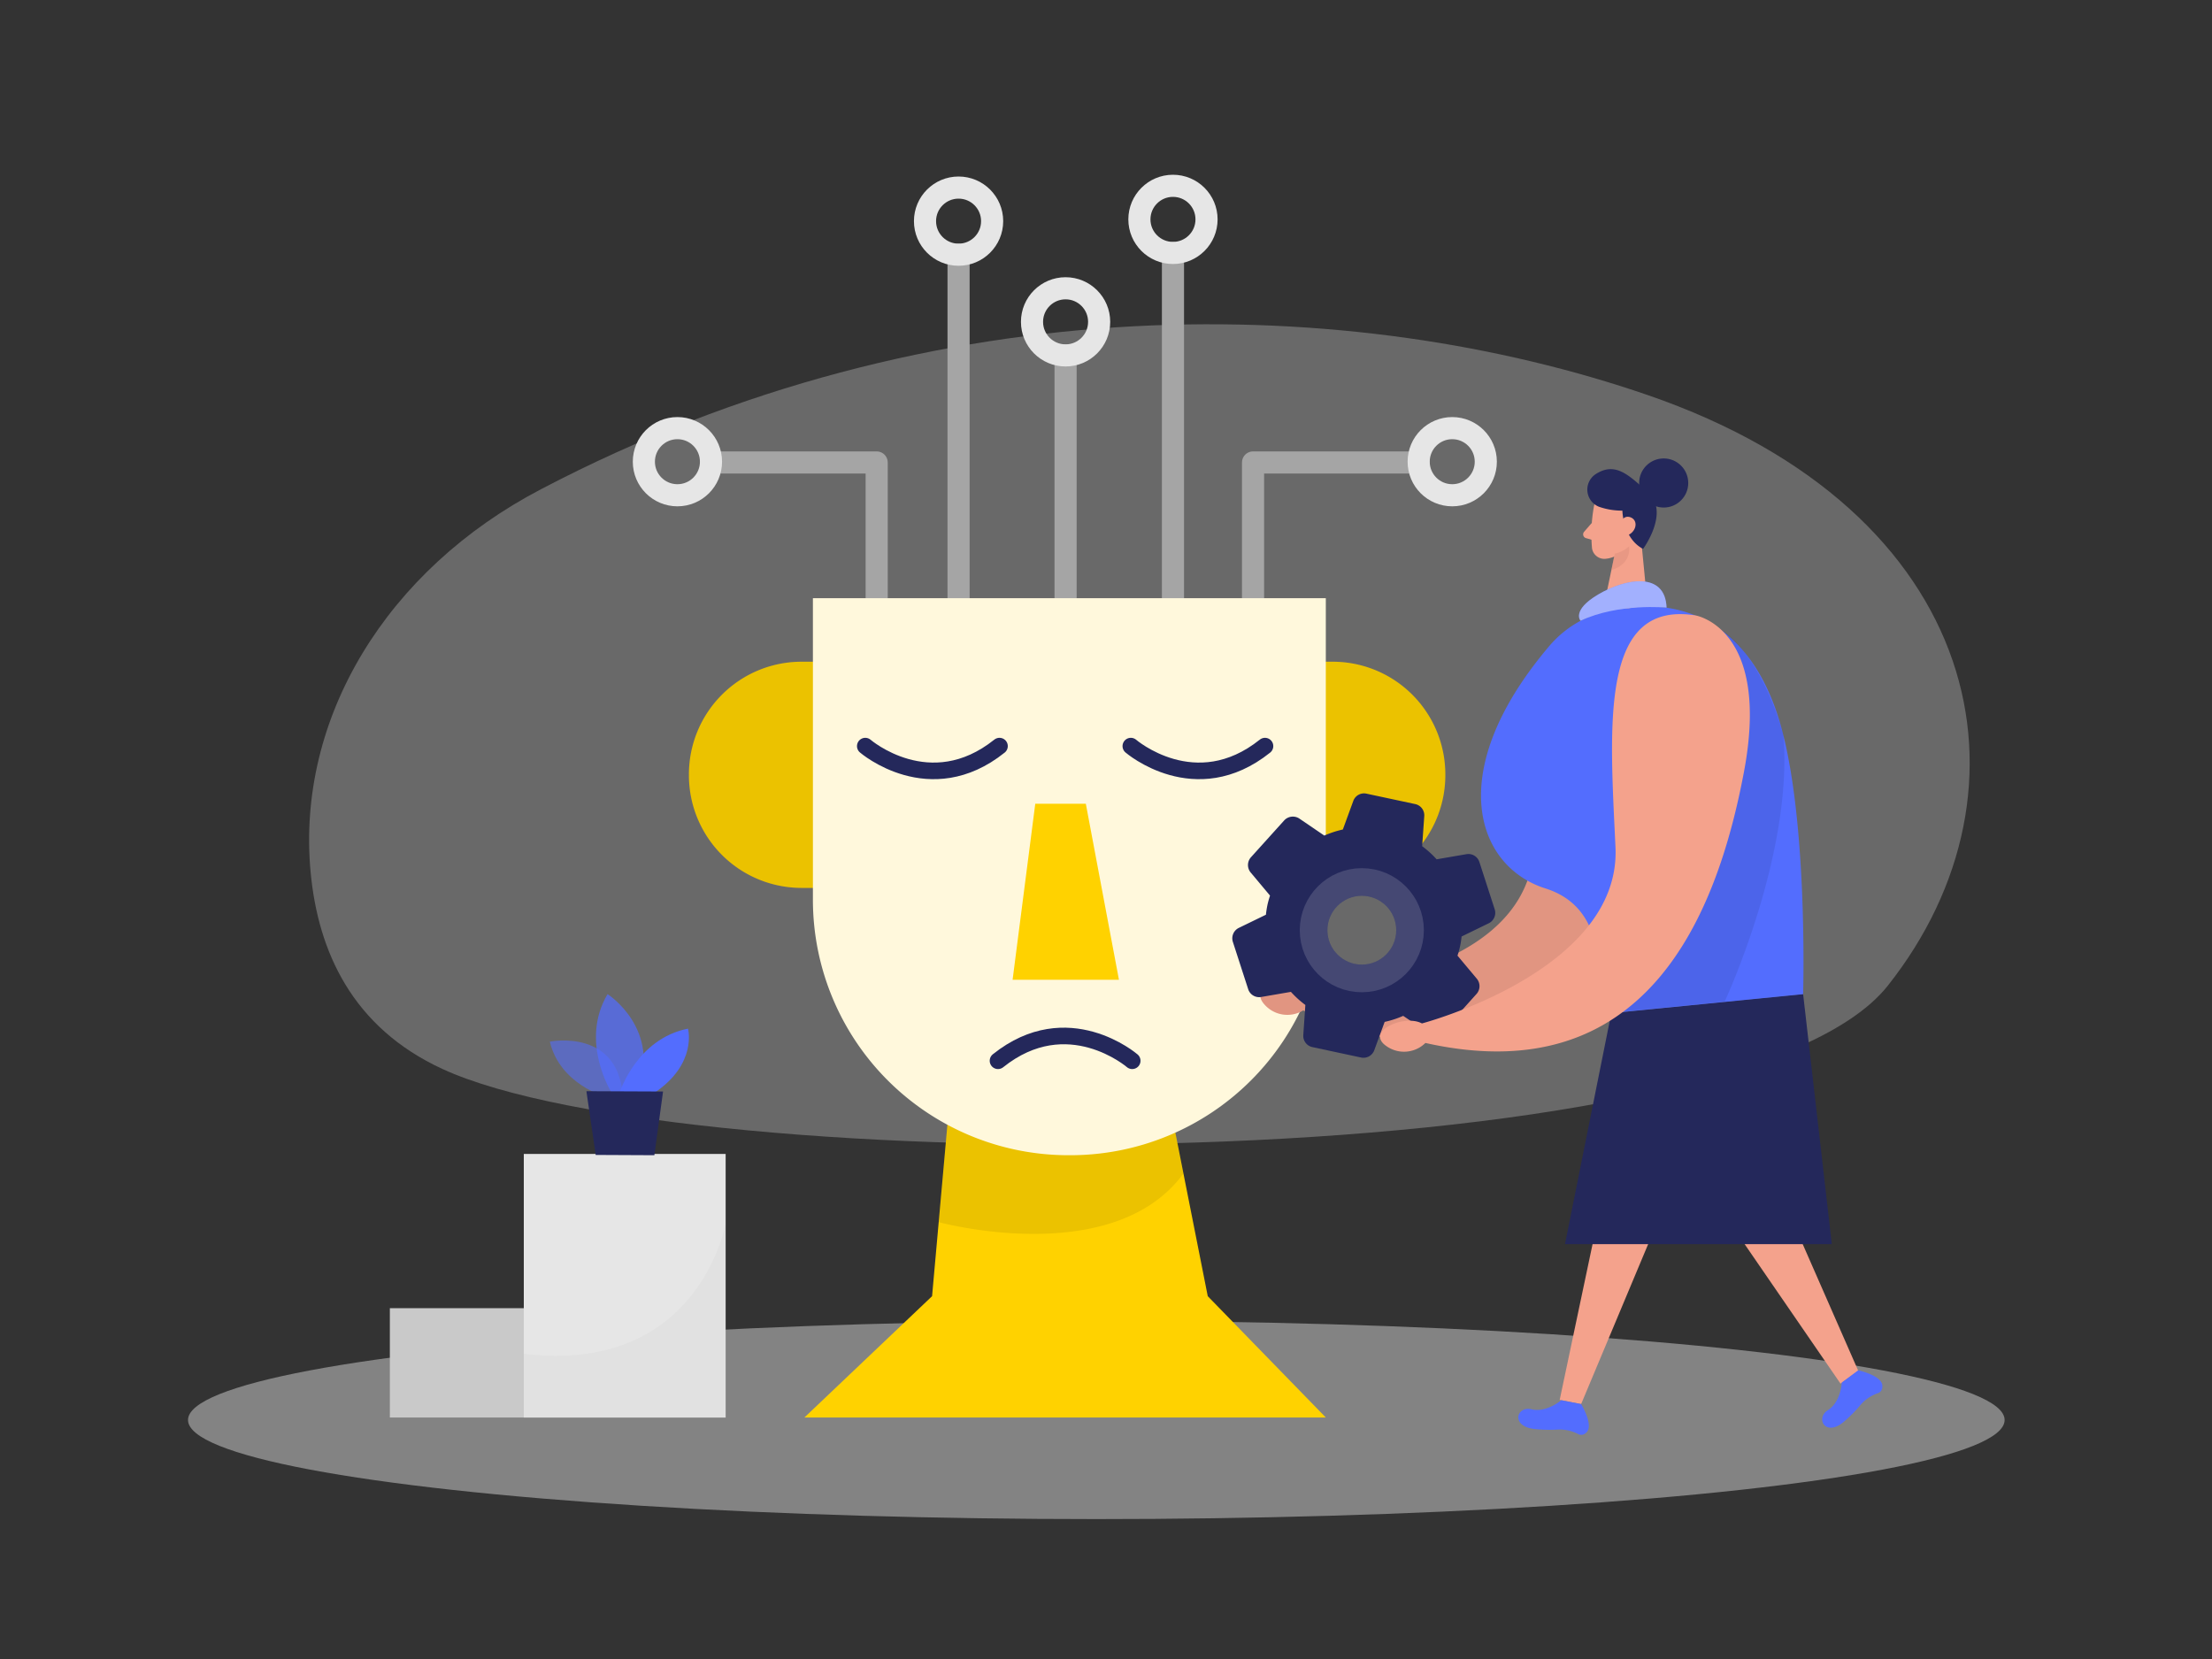 <svg xmlns="http://www.w3.org/2000/svg" data-name="Layer 1" viewBox="0 0 400 300"><rect x="0" y="0" width="400" height="300" fill="#333333" stroke="none"/><ellipse cx="198.25" cy="256.78" fill="#e6e6e6" opacity=".45" rx="164.25" ry="17.92"/><path fill="#f4a28c" d="M299.51 221.47l-13.59 32.43-3.88-.75 7.16-33.92 10.31 2.24z"/><path fill="#536dfe" d="M282.33 253.2s-2.67 2.3-5.38 1.64-3.86 3.13.62 3.58a25.57 25.57 0 004.19.09 7.23 7.23 0 013.69.85 1.21 1.21 0 001.35-.26c1.54-1.23-.88-5.2-.88-5.2z"/><path fill="#f4a28c" d="M321.92 215.71l14.12 32.19-3.22 2.3-19.64-28.57 8.74-5.92z"/><path fill="#536dfe" d="M333.06 250s-.17 3.52-2.52 5-.4 5 3 2a25.28 25.28 0 002.95-3 7.23 7.23 0 013.16-2.09 1.21 1.21 0 00.74-1.16c.17-2-4.37-2.95-4.37-2.95z"/><path fill="#e6e6e6" d="M97.84 88.46C70 103 53.55 129.79 56.17 157.72 57.51 172 63.67 185.78 80 193.3c43.47 20.07 233.28 20.41 261.37-15.05S359 92.41 297.9 71.42C245 53.23 169.65 50.82 97.84 88.46z" opacity=".3"/><path fill="none" stroke="#a5a5a5" stroke-linecap="round" stroke-linejoin="round" stroke-width="4" d="M226.59 119.66V83.63h29.95"/><circle cx="262.61" cy="83.49" r="6.07" fill="none" stroke="#e6e6e6" stroke-linecap="round" stroke-linejoin="round" stroke-width="4"/><path fill="none" stroke="#a5a5a5" stroke-linecap="round" stroke-linejoin="round" stroke-width="4" d="M212.11 115.4V45.75"/><circle cx="212.11" cy="39.67" r="6.07" fill="none" stroke="#e6e6e6" stroke-linecap="round" stroke-linejoin="round" stroke-width="4"/><path fill="none" stroke="#a5a5a5" stroke-linecap="round" stroke-linejoin="round" stroke-width="4" d="M192.69 133.93V64.28"/><circle cx="192.69" cy="58.2" r="6.07" fill="none" stroke="#e6e6e6" stroke-linecap="round" stroke-linejoin="round" stroke-width="4"/><path fill="none" stroke="#a5a5a5" stroke-linecap="round" stroke-linejoin="round" stroke-width="4" d="M173.34 115.71V46.06M158.53 119.66V83.63h-29.96"/><path fill="#ffd200" d="M173.23 182.05l-4.68 52.34-23.09 21.94h94.29l-21.35-21.94-10.37-52.34h-34.8zM144.95 119.66h10.34v40.9h-10.34a20.37 20.37 0 01-20.37-20.37V140a20.37 20.37 0 0120.37-20.34zM240.99 160.56h-10.34v-40.9h10.34a20.37 20.37 0 0120.37 20.37v.19a20.37 20.37 0 01-20.37 20.34z"/><path d="M144.95 119.66h10.34v40.9h-10.34a20.37 20.37 0 01-20.37-20.37V140a20.37 20.37 0 0120.37-20.34zM240.99 160.56h-10.34v-40.9h10.34a20.37 20.37 0 0120.37 20.37v.19a20.37 20.37 0 01-20.37 20.34zM171.32 203.39L169.75 221s31.48 8.6 44.25-8.79l-1.46-7.38z" opacity=".08"/><path fill="#fff8dc" d="M147 108.17h92.75v54.53a46.2 46.2 0 01-46.2 46.2h-.35a46.2 46.2 0 01-46.2-46.2v-54.53z"/><path fill="#ffd200" d="M187.21 145.34l-4.1 31.83h19.23l-5.99-31.83h-9.14z"/><path fill="none" stroke="#24285b" stroke-linecap="round" stroke-linejoin="round" stroke-width="3" d="M156.47 134.92s11.67 10.08 24.27 0M204.74 191.82s-11.67-10.09-24.27 0M204.49 134.92s11.66 10.08 24.26 0"/><circle cx="122.5" cy="83.49" r="6.07" fill="none" stroke="#e6e6e6" stroke-linecap="round" stroke-linejoin="round" stroke-width="4"/><circle cx="173.34" cy="39.99" r="6.07" fill="none" stroke="#e6e6e6" stroke-linecap="round" stroke-linejoin="round" stroke-width="4"/><path fill="#e6e6e6" d="M94.72 208.67h36.5v47.67h-36.5z"/><path fill="#536dfe" d="M109.55 198.36s-8.31-2.27-10.12-10c0 0 12.88-2.6 13.24 10.69z" opacity=".58"/><path fill="#536dfe" d="M110.57 197.54s-5.81-9.19-.7-17.77c0 0 9.79 6.22 5.44 17.79z" opacity=".73"/><path fill="#536dfe" d="M112.06 197.54s3.07-9.69 12.35-11.53c0 0 1.74 6.3-6 11.56z"/><path fill="#24285b" d="M106.04 197.32l1.68 11.53 10.61.05 1.57-11.52-13.86-.06z"/><path d="M131.22 221.25s-4.79 27.37-36.5 23.56v11.52h36.5z" opacity=".02"/><path fill="#f4a28c" d="M300.63 118.37s12.87 5.23 2.19 29.57-30.36 52.42-67.16 34.77a5.5 5.5 0 01-7-1.06c-3.17-3.51 4.57-4.87 7.2-2.53 0 0 37.26-1.12 41.24-23.18s7.32-44.13 23.53-37.57z"/><path d="M300.63 118.37s12.87 5.23 2.19 29.57-30.36 52.42-67.16 34.77a5.5 5.5 0 01-7-1.06c-3.17-3.51 4.57-4.87 7.2-2.53 0 0 37.26-1.12 41.24-23.18s7.32-44.13 23.53-37.57z" opacity=".08"/><path fill="#f4a28c" d="M288.2 91.77a28 28 0 00-.31 7.4 2.25 2.25 0 002.58 1.86 5 5 0 004.19-3.36l1.68-3.77a4 4 0 00-1.34-4.42c-2.37-2.03-6.45-.41-6.8 2.29z"/><path fill="#f4a28c" d="M296.57 95.47l1.41 14.55-8.08.2 2.17-10.4 4.5-4.35zM287.85 94.56l-1.39 1.6a.71.71 0 00.34 1.15l1.67.48z"/><path fill="#ce8172" d="M292 100.11a5.4 5.4 0 002.59-1.32s.61 3.14-3.21 4.3z" opacity=".31"/><path fill="#f4a28c" d="M293 95.38s.18-1.71 1.46-1.46 1 2.72-.75 2.79z"/><path fill="#24285b" d="M289.15 91.64a12.61 12.61 0 004.23.7s.07 5 3.74 6.92c0 0 4.91-6.67.87-10.26-3.37-3-5.83-5.58-9.41-3.28a3.34 3.34 0 00.57 5.92z"/><circle cx="300.85" cy="87.34" r="4.44" fill="#24285b"/><path fill="#f4a28c" d="M292.87 94.9s.52-1.92 2-1.35 1.1 2.85-1 3.42z"/><path fill="#24285b" d="M326.06 179.75l5.19 45.23H283l8.38-41.8 34.68-3.43zM267.07 177l-3.51-4.19a15.4 15.4 0 00.74-3.46l4.93-2.4a2.11 2.11 0 001.06-2.52l-2.76-8.52a2.09 2.09 0 00-2.34-1.45l-5.4.93a17.71 17.71 0 00-2.62-2.37l.38-5.43a2.07 2.07 0 00-1.65-2.19l-8.79-1.88a2.06 2.06 0 00-2.39 1.31l-1.89 5.17a17.94 17.94 0 00-3.35 1.1l-4.55-3.1a2.13 2.13 0 00-2.71.36l-6 6.65a2.11 2.11 0 00-.07 2.75l3.51 4.19c-.2.63-.36 1.19-.47 1.71a17.57 17.57 0 00-.27 1.75L224 167.8a2.1 2.1 0 00-1.06 2.52l2.76 8.52a2.08 2.08 0 002.34 1.45l5.4-.93a17.64 17.64 0 002.61 2.37l-.37 5.43a2.07 2.07 0 001.65 2.19l8.78 1.88a2.08 2.08 0 002.4-1.31l1.88-5.13a17 17 0 003.35-1.09l4.56 3.06a2.06 2.06 0 002.71-.35l6-6.68a2.11 2.11 0 00.06-2.73zM245 175a7.81 7.81 0 119.27-6 7.83 7.83 0 01-9.27 6z"/><path fill="#536dfe" d="M294.49 110s18.75-4.36 26.71 18.57c5.88 16.92 4.86 51.21 4.86 51.21l-38.16 3.77s5.48-18.49-8.4-22.88c-12.69-4-18.54-21.33.79-44a19.29 19.29 0 0114.2-6.67z"/><path d="M293 183l18.87-1.87s12.4-26.53 10.64-48.13c0 0-3.41-13.74-11.17-19.07s-11.76 45.59-11.76 45.59z" opacity=".08"/><path fill="#f4a28c" d="M306.57 111.28s13.72 2.2 8.79 28.32-17.76 57.92-57.6 49a5.51 5.51 0 01-7.08.55c-3.88-2.7 3.36-5.78 6.45-4.08 0 0 36.05-9.49 35-31.88s-2.84-44.64 14.44-41.91z"/><circle cx="246.26" cy="168.21" r="8.72" fill="none" stroke="#24285b" stroke-miterlimit="10" stroke-width="5"/><circle cx="246.26" cy="168.21" r="8.72" fill="none" stroke="#fff" stroke-miterlimit="10" stroke-width="5" opacity=".15"/><path fill="#c9c9c9" d="M70.5 236.56h24.22v19.77H70.5z"/><path fill="#536dfe" d="M285.81 112.25s-1.68-1.87 3.19-4.75 12.12-4.25 12.37 2.38c0 0-8.62-.88-15.56 2.37z"/><path fill="#fff" d="M285.81 112.25s-1.68-1.87 3.19-4.75 12.12-4.25 12.37 2.38c0 0-8.62-.88-15.56 2.37z" opacity=".46"/></svg>